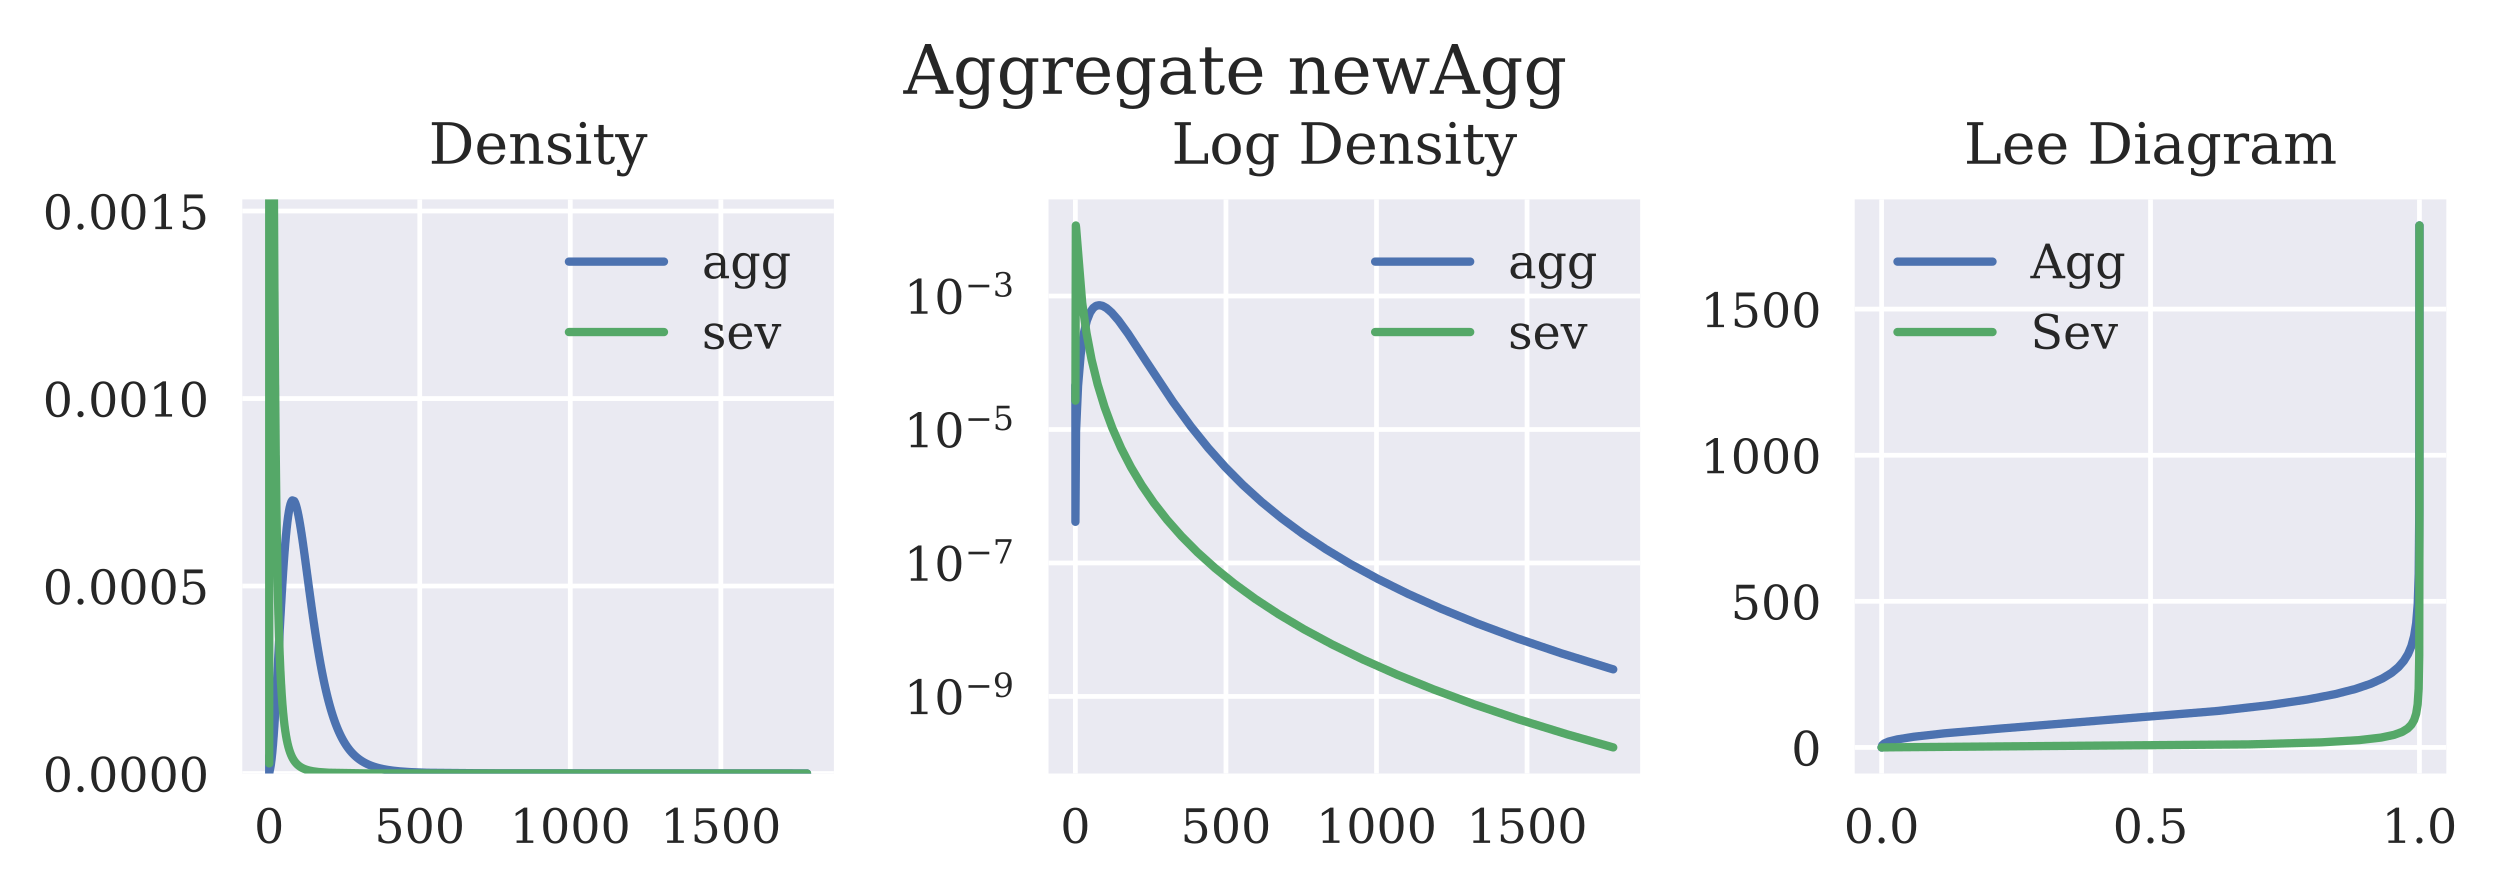 <?xml version="1.0" encoding="utf-8" standalone="no"?>
<!DOCTYPE svg PUBLIC "-//W3C//DTD SVG 1.1//EN"
  "http://www.w3.org/Graphics/SVG/1.1/DTD/svg11.dtd">
<!-- Created with matplotlib (http://matplotlib.org/) -->
<svg height="150.774pt" version="1.1" viewBox="0 0 420.904 150.774" width="420.904pt" xmlns="http://www.w3.org/2000/svg" xmlns:xlink="http://www.w3.org/1999/xlink">
 <defs>
  <style type="text/css">
*{stroke-linecap:butt;stroke-linejoin:round;}
  </style>
 </defs>
 <g id="figure_1">
  <g id="patch_1">
   <path d="M 0 150.774 
L 420.904 150.774 
L 420.904 -0 
L 0 -0 
z
" style="fill:#ffffff;"/>
  </g>
  <g id="axes_1">
   <g id="patch_2">
    <path d="M 40.792 130.232 
L 140.399 130.232 
L 140.399 33.568 
L 40.792 33.568 
z
" style="fill:#eaeaf2;"/>
   </g>
   <g id="matplotlib.axis_1">
    <g id="xtick_1">
     <g id="line2d_1">
      <path clip-path="url(#pf1e7be3270)" d="M 45.32 130.232 
L 45.32 33.568 
" style="fill:none;stroke:#ffffff;stroke-linecap:round;stroke-width:0.8;"/>
     </g>
     <g id="line2d_2"/>
     <g id="text_1">
      <!-- 0 -->
      <defs>
       <path d="M 31.781 3.422 
Q 39.266 3.422 42.969 11.625 
Q 46.688 19.828 46.688 36.375 
Q 46.688 52.984 42.969 61.188 
Q 39.266 69.391 31.781 69.391 
Q 24.312 69.391 20.594 61.188 
Q 16.891 52.984 16.891 36.375 
Q 16.891 19.828 20.594 11.625 
Q 24.312 3.422 31.781 3.422 
z
M 31.781 -1.422 
Q 19.922 -1.422 13.25 8.531 
Q 6.594 18.5 6.594 36.375 
Q 6.594 54.297 13.25 64.25 
Q 19.922 74.219 31.781 74.219 
Q 43.703 74.219 50.344 64.25 
Q 56.984 54.297 56.984 36.375 
Q 56.984 18.5 50.344 8.531 
Q 43.703 -1.422 31.781 -1.422 
z
" id="DejaVuSerif-30"/>
      </defs>
      <g style="fill:#262626;" transform="translate(42.775 141.911)scale(0.08 -0.08)">
       <use xlink:href="#DejaVuSerif-30"/>
      </g>
     </g>
    </g>
    <g id="xtick_2">
     <g id="line2d_3">
      <path clip-path="url(#pf1e7be3270)" d="M 70.668 130.232 
L 70.668 33.568 
" style="fill:none;stroke:#ffffff;stroke-linecap:round;stroke-width:0.8;"/>
     </g>
     <g id="line2d_4"/>
     <g id="text_2">
      <!-- 500 -->
      <defs>
       <path d="M 50.297 72.906 
L 50.297 64.891 
L 16.891 64.891 
L 16.891 44 
Q 19.438 45.75 22.828 46.625 
Q 26.219 47.516 30.422 47.516 
Q 42.234 47.516 49.062 40.969 
Q 55.906 34.422 55.906 23.094 
Q 55.906 11.531 49 5.047 
Q 42.094 -1.422 29.594 -1.422 
Q 24.562 -1.422 19.281 -0.188 
Q 14.016 1.031 8.5 3.516 
L 8.5 17.672 
L 14.016 17.672 
Q 14.453 10.75 18.422 7.078 
Q 22.406 3.422 29.594 3.422 
Q 37.312 3.422 41.453 8.5 
Q 45.609 13.578 45.609 23.094 
Q 45.609 32.562 41.484 37.609 
Q 37.359 42.672 29.594 42.672 
Q 25.203 42.672 21.844 41.109 
Q 18.5 39.547 15.922 36.281 
L 11.719 36.281 
L 11.719 72.906 
z
" id="DejaVuSerif-35"/>
      </defs>
      <g style="fill:#262626;" transform="translate(63.033 141.911)scale(0.08 -0.08)">
       <use xlink:href="#DejaVuSerif-35"/>
       <use x="63.623" xlink:href="#DejaVuSerif-30"/>
       <use x="127.246" xlink:href="#DejaVuSerif-30"/>
      </g>
     </g>
    </g>
    <g id="xtick_3">
     <g id="line2d_5">
      <path clip-path="url(#pf1e7be3270)" d="M 96.015 130.232 
L 96.015 33.568 
" style="fill:none;stroke:#ffffff;stroke-linecap:round;stroke-width:0.8;"/>
     </g>
     <g id="line2d_6"/>
     <g id="text_3">
      <!-- 1000 -->
      <defs>
       <path d="M 14.203 0 
L 14.203 5.172 
L 26.906 5.172 
L 26.906 65.828 
L 12.203 56.297 
L 12.203 62.703 
L 29.984 74.219 
L 36.719 74.219 
L 36.719 5.172 
L 49.422 5.172 
L 49.422 0 
z
" id="DejaVuSerif-31"/>
      </defs>
      <g style="fill:#262626;" transform="translate(85.835 141.911)scale(0.08 -0.08)">
       <use xlink:href="#DejaVuSerif-31"/>
       <use x="63.623" xlink:href="#DejaVuSerif-30"/>
       <use x="127.246" xlink:href="#DejaVuSerif-30"/>
       <use x="190.869" xlink:href="#DejaVuSerif-30"/>
      </g>
     </g>
    </g>
    <g id="xtick_4">
     <g id="line2d_7">
      <path clip-path="url(#pf1e7be3270)" d="M 121.363 130.232 
L 121.363 33.568 
" style="fill:none;stroke:#ffffff;stroke-linecap:round;stroke-width:0.8;"/>
     </g>
     <g id="line2d_8"/>
     <g id="text_4">
      <!-- 1500 -->
      <g style="fill:#262626;" transform="translate(111.183 141.911)scale(0.08 -0.08)">
       <use xlink:href="#DejaVuSerif-31"/>
       <use x="63.623" xlink:href="#DejaVuSerif-35"/>
       <use x="127.246" xlink:href="#DejaVuSerif-30"/>
       <use x="190.869" xlink:href="#DejaVuSerif-30"/>
      </g>
     </g>
    </g>
   </g>
   <g id="matplotlib.axis_2">
    <g id="ytick_1">
     <g id="line2d_9">
      <path clip-path="url(#pf1e7be3270)" d="M 40.792 130.232 
L 140.399 130.232 
" style="fill:none;stroke:#ffffff;stroke-linecap:round;stroke-width:0.8;"/>
     </g>
     <g id="line2d_10"/>
     <g id="text_5">
      <!-- 0.0000 -->
      <defs>
       <path d="M 9.422 5.078 
Q 9.422 7.812 11.281 9.719 
Q 13.141 11.625 15.922 11.625 
Q 18.609 11.625 20.5 9.719 
Q 22.406 7.812 22.406 5.078 
Q 22.406 2.391 20.5 0.484 
Q 18.609 -1.422 15.922 -1.422 
Q 13.141 -1.422 11.281 0.453 
Q 9.422 2.344 9.422 5.078 
z
" id="DejaVuSerif-2e"/>
      </defs>
      <g style="fill:#262626;" transform="translate(7.2 133.271)scale(0.08 -0.08)">
       <use xlink:href="#DejaVuSerif-30"/>
       <use x="63.623" xlink:href="#DejaVuSerif-2e"/>
       <use x="95.41" xlink:href="#DejaVuSerif-30"/>
       <use x="159.033" xlink:href="#DejaVuSerif-30"/>
       <use x="222.656" xlink:href="#DejaVuSerif-30"/>
       <use x="286.279" xlink:href="#DejaVuSerif-30"/>
      </g>
     </g>
    </g>
    <g id="ytick_2">
     <g id="line2d_11">
      <path clip-path="url(#pf1e7be3270)" d="M 40.792 98.666 
L 140.399 98.666 
" style="fill:none;stroke:#ffffff;stroke-linecap:round;stroke-width:0.8;"/>
     </g>
     <g id="line2d_12"/>
     <g id="text_6">
      <!-- 0.0005 -->
      <g style="fill:#262626;" transform="translate(7.2 101.705)scale(0.08 -0.08)">
       <use xlink:href="#DejaVuSerif-30"/>
       <use x="63.623" xlink:href="#DejaVuSerif-2e"/>
       <use x="95.41" xlink:href="#DejaVuSerif-30"/>
       <use x="159.033" xlink:href="#DejaVuSerif-30"/>
       <use x="222.656" xlink:href="#DejaVuSerif-30"/>
       <use x="286.279" xlink:href="#DejaVuSerif-35"/>
      </g>
     </g>
    </g>
    <g id="ytick_3">
     <g id="line2d_13">
      <path clip-path="url(#pf1e7be3270)" d="M 40.792 67.099 
L 140.399 67.099 
" style="fill:none;stroke:#ffffff;stroke-linecap:round;stroke-width:0.8;"/>
     </g>
     <g id="line2d_14"/>
     <g id="text_7">
      <!-- 0.0010 -->
      <g style="fill:#262626;" transform="translate(7.2 70.139)scale(0.08 -0.08)">
       <use xlink:href="#DejaVuSerif-30"/>
       <use x="63.623" xlink:href="#DejaVuSerif-2e"/>
       <use x="95.41" xlink:href="#DejaVuSerif-30"/>
       <use x="159.033" xlink:href="#DejaVuSerif-30"/>
       <use x="222.656" xlink:href="#DejaVuSerif-31"/>
       <use x="286.279" xlink:href="#DejaVuSerif-30"/>
      </g>
     </g>
    </g>
    <g id="ytick_4">
     <g id="line2d_15">
      <path clip-path="url(#pf1e7be3270)" d="M 40.792 35.533 
L 140.399 35.533 
" style="fill:none;stroke:#ffffff;stroke-linecap:round;stroke-width:0.8;"/>
     </g>
     <g id="line2d_16"/>
     <g id="text_8">
      <!-- 0.0015 -->
      <g style="fill:#262626;" transform="translate(7.2 38.573)scale(0.08 -0.08)">
       <use xlink:href="#DejaVuSerif-30"/>
       <use x="63.623" xlink:href="#DejaVuSerif-2e"/>
       <use x="95.41" xlink:href="#DejaVuSerif-30"/>
       <use x="159.033" xlink:href="#DejaVuSerif-30"/>
       <use x="222.656" xlink:href="#DejaVuSerif-31"/>
       <use x="286.279" xlink:href="#DejaVuSerif-35"/>
      </g>
     </g>
    </g>
   </g>
   <g id="line2d_17">
    <path clip-path="url(#pf1e7be3270)" d="M 45.32 127.365 
L 45.325 127.365 
L 45.325 130.206 
L 45.432 129.635 
L 45.462 129.526 
L 45.568 128.934 
L 45.589 128.838 
L 45.695 128.026 
L 45.71 127.942 
L 45.817 126.916 
L 45.832 126.814 
L 45.939 125.581 
L 45.949 125.521 
L 46.055 124.104 
L 46.065 124.035 
L 46.172 122.45 
L 46.182 122.375 
L 46.288 120.643 
L 46.298 120.562 
L 46.405 118.707 
L 46.415 118.621 
L 46.522 116.668 
L 46.532 116.577 
L 46.638 114.552 
L 46.648 114.459 
L 46.755 112.387 
L 46.765 112.292 
L 46.871 110.197 
L 46.881 110.101 
L 46.988 108.007 
L 46.998 107.912 
L 47.105 105.839 
L 47.115 105.746 
L 47.221 103.715 
L 47.231 103.624 
L 47.338 101.653 
L 47.348 101.565 
L 47.454 99.67 
L 47.464 99.585 
L 47.571 97.778 
L 47.581 97.698 
L 47.688 95.991 
L 47.698 95.916 
L 47.804 94.318 
L 47.814 94.248 
L 47.921 92.766 
L 47.931 92.701 
L 48.037 91.341 
L 48.047 91.282 
L 48.154 90.048 
L 48.169 89.941 
L 48.276 88.84 
L 48.291 88.746 
L 48.397 87.778 
L 48.412 87.696 
L 48.519 86.861 
L 48.539 86.756 
L 48.646 86.058 
L 48.666 85.972 
L 48.772 85.407 
L 48.798 85.316 
L 48.904 84.885 
L 48.94 84.787 
L 49.046 84.493 
L 49.107 84.386 
L 49.213 84.246 
L 49.538 84.357 
L 49.644 84.558 
L 49.695 84.662 
L 49.802 84.967 
L 49.837 85.062 
L 49.943 85.452 
L 49.974 85.55 
L 50.08 86.013 
L 50.106 86.104 
L 50.212 86.631 
L 50.237 86.732 
L 50.344 87.316 
L 50.369 87.427 
L 50.476 88.06 
L 50.496 88.15 
L 50.603 88.825 
L 50.623 88.92 
L 50.729 89.631 
L 50.75 89.73 
L 50.856 90.473 
L 50.876 90.576 
L 50.983 91.344 
L 51.003 91.45 
L 51.109 92.24 
L 51.13 92.349 
L 51.236 93.155 
L 51.256 93.266 
L 51.363 94.086 
L 51.378 94.161 
L 51.485 94.989 
L 51.5 95.064 
L 51.606 95.898 
L 51.621 95.974 
L 51.728 96.811 
L 51.743 96.887 
L 51.85 97.724 
L 51.865 97.8 
L 51.971 98.635 
L 51.986 98.711 
L 52.093 99.541 
L 52.108 99.616 
L 52.215 100.44 
L 52.23 100.515 
L 52.336 101.331 
L 52.357 101.441 
L 52.463 102.247 
L 52.483 102.356 
L 52.59 103.15 
L 52.61 103.258 
L 52.716 104.039 
L 52.737 104.145 
L 52.843 104.912 
L 52.864 105.015 
L 52.97 105.768 
L 52.99 105.869 
L 53.097 106.606 
L 53.117 106.705 
L 53.223 107.425 
L 53.244 107.522 
L 53.35 108.225 
L 53.37 108.32 
L 53.477 109.005 
L 53.497 109.098 
L 53.604 109.766 
L 53.624 109.855 
L 53.73 110.505 
L 53.751 110.593 
L 53.857 111.224 
L 53.877 111.309 
L 53.984 111.923 
L 54.009 112.033 
L 54.116 112.627 
L 54.141 112.734 
L 54.247 113.31 
L 54.273 113.412 
L 54.379 113.97 
L 54.405 114.069 
L 54.511 114.608 
L 54.536 114.704 
L 54.643 115.224 
L 54.668 115.317 
L 54.775 115.82 
L 54.8 115.909 
L 54.907 116.394 
L 54.937 116.502 
L 55.043 116.969 
L 55.074 117.073 
L 55.18 117.522 
L 55.211 117.622 
L 55.317 118.054 
L 55.348 118.15 
L 55.454 118.565 
L 55.49 118.676 
L 55.596 119.075 
L 55.631 119.181 
L 55.738 119.563 
L 55.773 119.665 
L 55.88 120.031 
L 55.915 120.129 
L 56.022 120.48 
L 56.062 120.589 
L 56.169 120.924 
L 56.209 121.028 
L 56.316 121.349 
L 56.356 121.449 
L 56.463 121.755 
L 56.508 121.864 
L 56.615 122.156 
L 56.661 122.259 
L 56.767 122.538 
L 56.813 122.637 
L 56.919 122.902 
L 56.97 123.008 
L 57.076 123.26 
L 57.127 123.361 
L 57.233 123.601 
L 57.289 123.707 
L 57.396 123.935 
L 57.456 124.046 
L 57.563 124.262 
L 57.624 124.367 
L 57.73 124.572 
L 57.796 124.68 
L 57.903 124.874 
L 57.974 124.985 
L 58.08 125.167 
L 58.151 125.272 
L 58.257 125.444 
L 58.334 125.55 
L 58.44 125.713 
L 58.521 125.82 
L 58.628 125.972 
L 58.714 126.08 
L 58.82 126.223 
L 58.911 126.33 
L 59.018 126.464 
L 59.114 126.57 
L 59.221 126.696 
L 59.327 126.806 
L 59.434 126.923 
L 59.545 127.031 
L 59.652 127.139 
L 59.773 127.249 
L 59.88 127.35 
L 60.012 127.46 
L 60.118 127.554 
L 60.26 127.664 
L 60.366 127.75 
L 60.518 127.858 
L 60.625 127.937 
L 60.792 128.047 
L 60.899 128.12 
L 61.081 128.229 
L 61.188 128.295 
L 61.39 128.406 
L 61.497 128.466 
L 61.72 128.576 
L 61.826 128.629 
L 62.075 128.74 
L 62.181 128.787 
L 62.46 128.898 
L 62.567 128.94 
L 62.881 129.049 
L 62.987 129.086 
L 63.352 129.197 
L 63.459 129.229 
L 63.885 129.34 
L 63.991 129.367 
L 64.498 129.477 
L 64.604 129.5 
L 65.223 129.61 
L 65.329 129.628 
L 66.115 129.739 
L 66.222 129.753 
L 67.276 129.864 
L 67.383 129.873 
L 68.944 129.984 
L 69.05 129.991 
L 71.869 130.102 
L 71.976 130.105 
L 84.036 130.216 
L 84.142 130.216 
L 135.872 130.232 
L 135.872 130.232 
" style="fill:none;stroke:#4c72b0;stroke-linecap:round;stroke-width:1.4;"/>
   </g>
   <g id="line2d_18">
    <path clip-path="url(#pf1e7be3270)" d="M 45.32 128.523 
L 45.325 128.523 
L 45.33 -1 
M 45.984 -1 
L 46.091 27.928 
L 46.096 27.928 
L 46.202 49.116 
L 46.207 49.116 
L 46.314 64.822 
L 46.319 64.822 
L 46.425 76.724 
L 46.43 76.724 
L 46.537 85.915 
L 46.542 85.915 
L 46.648 93.129 
L 46.653 93.129 
L 46.76 98.872 
L 46.765 98.872 
L 46.871 103.502 
L 46.876 103.502 
L 46.983 107.277 
L 46.988 107.277 
L 47.094 110.384 
L 47.099 110.384 
L 47.206 112.965 
L 47.216 113.072 
L 47.323 115.216 
L 47.333 115.305 
L 47.439 117.101 
L 47.449 117.176 
L 47.556 118.691 
L 47.566 118.754 
L 47.672 120.041 
L 47.688 120.149 
L 47.794 121.24 
L 47.809 121.332 
L 47.916 122.264 
L 47.931 122.343 
L 48.037 123.143 
L 48.058 123.244 
L 48.164 123.931 
L 48.184 124.018 
L 48.291 124.61 
L 48.316 124.71 
L 48.423 125.22 
L 48.453 125.328 
L 48.559 125.767 
L 48.595 125.878 
L 48.701 126.257 
L 48.737 126.353 
L 48.843 126.68 
L 48.889 126.791 
L 48.995 127.072 
L 49.046 127.179 
L 49.153 127.422 
L 49.208 127.524 
L 49.315 127.732 
L 49.381 127.838 
L 49.487 128.017 
L 49.563 128.122 
L 49.67 128.275 
L 49.761 128.383 
L 49.867 128.513 
L 49.974 128.621 
L 50.08 128.73 
L 50.207 128.839 
L 50.314 128.93 
L 50.466 129.039 
L 50.572 129.114 
L 50.76 129.225 
L 50.866 129.285 
L 51.099 129.396 
L 51.206 129.445 
L 51.5 129.555 
L 51.606 129.592 
L 51.997 129.702 
L 52.103 129.73 
L 52.651 129.841 
L 52.757 129.86 
L 53.599 129.971 
L 53.705 129.982 
L 55.277 130.093 
L 55.383 130.099 
L 61.7 130.21 
L 61.806 130.21 
L 135.872 130.232 
L 135.872 130.232 
" style="fill:none;stroke:#55a868;stroke-linecap:round;stroke-width:1.4;"/>
   </g>
   <g id="patch_3">
    <path d="M 40.792 130.232 
L 40.792 33.568 
" style="fill:none;"/>
   </g>
   <g id="patch_4">
    <path d="M 140.399 130.232 
L 140.399 33.568 
" style="fill:none;"/>
   </g>
   <g id="patch_5">
    <path d="M 40.792 130.232 
L 140.399 130.232 
" style="fill:none;"/>
   </g>
   <g id="patch_6">
    <path d="M 40.792 33.568 
L 140.399 33.568 
" style="fill:none;"/>
   </g>
   <g id="text_9">
    <!-- Density -->
    <defs>
     <path d="M 24.703 5.172 
L 33.797 5.172 
Q 48 5.172 55.594 13.281 
Q 63.188 21.391 63.188 36.531 
Q 63.188 51.656 55.609 59.656 
Q 48.047 67.672 33.797 67.672 
L 24.703 67.672 
z
M 5.516 0 
L 5.516 5.172 
L 14.797 5.172 
L 14.797 67.672 
L 5.516 67.672 
L 5.516 72.906 
L 34.516 72.906 
Q 53.375 72.906 63.891 63.281 
Q 74.422 53.656 74.422 36.531 
Q 74.422 19.344 63.875 9.672 
Q 53.328 0 34.516 0 
z
" id="DejaVuSerif-44"/>
     <path d="M 54.203 25 
L 15.484 25 
L 15.484 24.609 
Q 15.484 14.109 19.438 8.766 
Q 23.391 3.422 31.109 3.422 
Q 37.016 3.422 40.797 6.516 
Q 44.578 9.625 46.094 15.719 
L 53.328 15.719 
Q 51.172 7.172 45.375 2.875 
Q 39.594 -1.422 30.172 -1.422 
Q 18.797 -1.422 11.891 6.078 
Q 4.984 13.578 4.984 25.984 
Q 4.984 38.281 11.766 45.797 
Q 18.562 53.328 29.594 53.328 
Q 41.359 53.328 47.656 46.062 
Q 53.953 38.812 54.203 25 
z
M 43.609 30.172 
Q 43.312 39.266 39.766 43.875 
Q 36.234 48.484 29.594 48.484 
Q 23.391 48.484 19.828 43.844 
Q 16.266 39.203 15.484 30.172 
z
" id="DejaVuSerif-65"/>
     <path d="M 4.109 0 
L 4.109 5.172 
L 12.203 5.172 
L 12.203 46.688 
L 3.609 46.688 
L 3.609 51.906 
L 21.188 51.906 
L 21.188 42.672 
Q 23.688 47.953 27.656 50.641 
Q 31.641 53.328 36.922 53.328 
Q 45.516 53.328 49.562 48.391 
Q 53.609 43.453 53.609 33.016 
L 53.609 5.172 
L 61.625 5.172 
L 61.625 0 
L 36.812 0 
L 36.812 5.172 
L 44.578 5.172 
L 44.578 30.172 
Q 44.578 39.703 42.234 43.234 
Q 39.891 46.781 33.984 46.781 
Q 27.734 46.781 24.453 42.203 
Q 21.188 37.641 21.188 28.906 
L 21.188 5.172 
L 29 5.172 
L 29 0 
z
" id="DejaVuSerif-6e"/>
     <path d="M 5.609 2.875 
L 5.609 14.984 
L 10.797 14.984 
Q 10.984 9.188 14.422 6.297 
Q 17.875 3.422 24.609 3.422 
Q 30.672 3.422 33.844 5.688 
Q 37.016 7.953 37.016 12.312 
Q 37.016 15.719 34.688 17.812 
Q 32.375 19.922 24.906 22.312 
L 18.406 24.516 
Q 11.719 26.656 8.719 29.875 
Q 5.719 33.109 5.719 38.094 
Q 5.719 45.219 10.938 49.266 
Q 16.156 53.328 25.391 53.328 
Q 29.5 53.328 34.031 52.25 
Q 38.578 51.172 43.406 49.125 
L 43.406 37.797 
L 38.234 37.797 
Q 38.031 42.828 34.703 45.656 
Q 31.391 48.484 25.688 48.484 
Q 20.016 48.484 17.109 46.484 
Q 14.203 44.484 14.203 40.484 
Q 14.203 37.203 16.406 35.219 
Q 18.609 33.25 25.203 31.203 
L 32.328 29 
Q 39.703 26.703 42.938 23.266 
Q 46.188 19.828 46.188 14.406 
Q 46.188 7.031 40.547 2.797 
Q 34.906 -1.422 25 -1.422 
Q 19.969 -1.422 15.188 -0.344 
Q 10.406 0.734 5.609 2.875 
z
" id="DejaVuSerif-73"/>
     <path d="M 9.719 68.016 
Q 9.719 70.266 11.344 71.922 
Q 12.984 73.578 15.281 73.578 
Q 17.531 73.578 19.156 71.922 
Q 20.797 70.266 20.797 68.016 
Q 20.797 65.719 19.188 64.109 
Q 17.578 62.5 15.281 62.5 
Q 12.984 62.5 11.344 64.109 
Q 9.719 65.719 9.719 68.016 
z
M 21.188 5.172 
L 29.688 5.172 
L 29.688 0 
L 3.609 0 
L 3.609 5.172 
L 12.203 5.172 
L 12.203 46.688 
L 3.609 46.688 
L 3.609 51.906 
L 21.188 51.906 
z
" id="DejaVuSerif-69"/>
     <path d="M 10.797 46.688 
L 2.875 46.688 
L 2.875 51.906 
L 10.797 51.906 
L 10.797 68.016 
L 19.828 68.016 
L 19.828 51.906 
L 36.719 51.906 
L 36.719 46.688 
L 19.828 46.688 
L 19.828 13.719 
Q 19.828 7.125 21.094 5.266 
Q 22.359 3.422 25.781 3.422 
Q 29.297 3.422 30.906 5.484 
Q 32.516 7.562 32.625 12.203 
L 39.406 12.203 
Q 39.016 5.125 35.547 1.844 
Q 32.078 -1.422 25 -1.422 
Q 17.234 -1.422 14.016 2.016 
Q 10.797 5.469 10.797 13.719 
z
" id="DejaVuSerif-74"/>
     <path d="M 21.578 -9.516 
L 25 -0.875 
L 5.609 46.688 
L -0.297 46.688 
L -0.297 51.906 
L 23.578 51.906 
L 23.578 46.688 
L 15.281 46.688 
L 29.891 10.984 
L 44.484 46.688 
L 36.719 46.688 
L 36.719 51.906 
L 56.203 51.906 
L 56.203 46.688 
L 50.391 46.688 
L 26.609 -11.719 
Q 24.172 -17.781 21.188 -20 
Q 18.219 -22.219 12.797 -22.219 
Q 10.5 -22.219 8.078 -21.828 
Q 5.672 -21.438 3.219 -20.703 
L 3.219 -10.797 
L 7.812 -10.797 
Q 8.109 -14.109 9.5 -15.547 
Q 10.891 -17 13.812 -17 
Q 16.5 -17 18.141 -15.5 
Q 19.781 -14.016 21.578 -9.516 
z
" id="DejaVuSerif-79"/>
    </defs>
    <g style="fill:#262626;" transform="translate(72.176 27.568)scale(0.096 -0.096)">
     <use xlink:href="#DejaVuSerif-44"/>
     <use x="80.176" xlink:href="#DejaVuSerif-65"/>
     <use x="139.355" xlink:href="#DejaVuSerif-6e"/>
     <use x="203.76" xlink:href="#DejaVuSerif-73"/>
     <use x="255.078" xlink:href="#DejaVuSerif-69"/>
     <use x="287.061" xlink:href="#DejaVuSerif-74"/>
     <use x="327.246" xlink:href="#DejaVuSerif-79"/>
    </g>
   </g>
   <g id="legend_1">
    <g id="line2d_19">
     <path d="M 95.787 44.047 
L 111.787 44.047 
" style="fill:none;stroke:#4c72b0;stroke-linecap:round;stroke-width:1.4;"/>
    </g>
    <g id="line2d_20"/>
    <g id="text_10">
     <!-- agg -->
     <defs>
      <path d="M 39.797 16.312 
L 39.797 27.297 
L 28.219 27.297 
Q 21.531 27.297 18.25 24.406 
Q 14.984 21.531 14.984 15.578 
Q 14.984 10.156 18.297 6.984 
Q 21.625 3.812 27.297 3.812 
Q 32.906 3.812 36.344 7.281 
Q 39.797 10.75 39.797 16.312 
z
M 48.781 32.422 
L 48.781 5.172 
L 56.781 5.172 
L 56.781 0 
L 39.797 0 
L 39.797 5.609 
Q 36.812 2 32.906 0.281 
Q 29 -1.422 23.781 -1.422 
Q 15.141 -1.422 10.062 3.172 
Q 4.984 7.766 4.984 15.578 
Q 4.984 23.641 10.797 28.078 
Q 16.609 32.516 27.203 32.516 
L 39.797 32.516 
L 39.797 36.078 
Q 39.797 42 36.203 45.234 
Q 32.625 48.484 26.125 48.484 
Q 20.75 48.484 17.578 46.047 
Q 14.406 43.609 13.625 38.812 
L 8.984 38.812 
L 8.984 49.312 
Q 13.672 51.312 18.094 52.312 
Q 22.516 53.328 26.703 53.328 
Q 37.5 53.328 43.141 47.969 
Q 48.781 42.625 48.781 32.422 
z
" id="DejaVuSerif-61"/>
      <path d="M 52.484 46.688 
L 52.484 1.125 
Q 52.484 -10.062 46.328 -16.141 
Q 40.188 -22.219 28.812 -22.219 
Q 23.688 -22.219 19 -21.281 
Q 14.312 -20.359 10.016 -18.5 
L 10.016 -7.625 
L 14.703 -7.625 
Q 15.578 -12.703 18.844 -15.047 
Q 22.125 -17.391 28.219 -17.391 
Q 36.141 -17.391 39.812 -12.922 
Q 43.5 -8.453 43.5 1.125 
L 43.5 8.109 
Q 40.875 3.219 36.797 0.891 
Q 32.719 -1.422 26.703 -1.422 
Q 17.141 -1.422 11.062 6.172 
Q 4.984 13.766 4.984 25.984 
Q 4.984 38.188 11.031 45.75 
Q 17.094 53.328 26.703 53.328 
Q 32.719 53.328 36.797 51 
Q 40.875 48.688 43.5 43.797 
L 43.5 51.906 
L 61.078 51.906 
L 61.078 46.688 
z
M 43.5 28.516 
Q 43.5 37.844 39.906 42.766 
Q 36.328 47.703 29.5 47.703 
Q 22.562 47.703 19.016 42.234 
Q 15.484 36.766 15.484 25.984 
Q 15.484 15.234 19.016 9.719 
Q 22.562 4.203 29.5 4.203 
Q 36.328 4.203 39.906 9.109 
Q 43.5 14.016 43.5 23.391 
z
" id="DejaVuSerif-67"/>
     </defs>
     <g style="fill:#262626;" transform="translate(118.187 46.847)scale(0.08 -0.08)">
      <use xlink:href="#DejaVuSerif-61"/>
      <use x="59.619" xlink:href="#DejaVuSerif-67"/>
      <use x="123.633" xlink:href="#DejaVuSerif-67"/>
     </g>
    </g>
    <g id="line2d_21">
     <path d="M 95.787 55.903 
L 111.787 55.903 
" style="fill:none;stroke:#55a868;stroke-linecap:round;stroke-width:1.4;"/>
    </g>
    <g id="line2d_22"/>
    <g id="text_11">
     <!-- sev -->
     <defs>
      <path d="M 24.703 0 
L 5.609 46.688 
L -0.297 46.688 
L -0.297 51.906 
L 23.578 51.906 
L 23.578 46.688 
L 15.281 46.688 
L 29.891 10.984 
L 44.484 46.688 
L 36.719 46.688 
L 36.719 51.906 
L 56.203 51.906 
L 56.203 46.688 
L 50.391 46.688 
L 31.297 0 
z
" id="DejaVuSerif-76"/>
     </defs>
     <g style="fill:#262626;" transform="translate(118.187 58.703)scale(0.08 -0.08)">
      <use xlink:href="#DejaVuSerif-73"/>
      <use x="51.318" xlink:href="#DejaVuSerif-65"/>
      <use x="110.498" xlink:href="#DejaVuSerif-76"/>
     </g>
    </g>
   </g>
  </g>
  <g id="axes_2">
   <g id="patch_7">
    <path d="M 176.528 130.232 
L 276.135 130.232 
L 276.135 33.568 
L 176.528 33.568 
z
" style="fill:#eaeaf2;"/>
   </g>
   <g id="matplotlib.axis_3">
    <g id="xtick_5">
     <g id="line2d_23">
      <path clip-path="url(#p6c72e00fcd)" d="M 181.055 130.232 
L 181.055 33.568 
" style="fill:none;stroke:#ffffff;stroke-linecap:round;stroke-width:0.8;"/>
     </g>
     <g id="line2d_24"/>
     <g id="text_12">
      <!-- 0 -->
      <g style="fill:#262626;" transform="translate(178.51 141.911)scale(0.08 -0.08)">
       <use xlink:href="#DejaVuSerif-30"/>
      </g>
     </g>
    </g>
    <g id="xtick_6">
     <g id="line2d_25">
      <path clip-path="url(#p6c72e00fcd)" d="M 206.403 130.232 
L 206.403 33.568 
" style="fill:none;stroke:#ffffff;stroke-linecap:round;stroke-width:0.8;"/>
     </g>
     <g id="line2d_26"/>
     <g id="text_13">
      <!-- 500 -->
      <g style="fill:#262626;" transform="translate(198.768 141.911)scale(0.08 -0.08)">
       <use xlink:href="#DejaVuSerif-35"/>
       <use x="63.623" xlink:href="#DejaVuSerif-30"/>
       <use x="127.246" xlink:href="#DejaVuSerif-30"/>
      </g>
     </g>
    </g>
    <g id="xtick_7">
     <g id="line2d_27">
      <path clip-path="url(#p6c72e00fcd)" d="M 231.75 130.232 
L 231.75 33.568 
" style="fill:none;stroke:#ffffff;stroke-linecap:round;stroke-width:0.8;"/>
     </g>
     <g id="line2d_28"/>
     <g id="text_14">
      <!-- 1000 -->
      <g style="fill:#262626;" transform="translate(221.57 141.911)scale(0.08 -0.08)">
       <use xlink:href="#DejaVuSerif-31"/>
       <use x="63.623" xlink:href="#DejaVuSerif-30"/>
       <use x="127.246" xlink:href="#DejaVuSerif-30"/>
       <use x="190.869" xlink:href="#DejaVuSerif-30"/>
      </g>
     </g>
    </g>
    <g id="xtick_8">
     <g id="line2d_29">
      <path clip-path="url(#p6c72e00fcd)" d="M 257.098 130.232 
L 257.098 33.568 
" style="fill:none;stroke:#ffffff;stroke-linecap:round;stroke-width:0.8;"/>
     </g>
     <g id="line2d_30"/>
     <g id="text_15">
      <!-- 1500 -->
      <g style="fill:#262626;" transform="translate(246.918 141.911)scale(0.08 -0.08)">
       <use xlink:href="#DejaVuSerif-31"/>
       <use x="63.623" xlink:href="#DejaVuSerif-35"/>
       <use x="127.246" xlink:href="#DejaVuSerif-30"/>
       <use x="190.869" xlink:href="#DejaVuSerif-30"/>
      </g>
     </g>
    </g>
   </g>
   <g id="matplotlib.axis_4">
    <g id="ytick_5">
     <g id="line2d_31">
      <path clip-path="url(#p6c72e00fcd)" d="M 176.528 117.254 
L 276.135 117.254 
" style="fill:none;stroke:#ffffff;stroke-linecap:round;stroke-width:0.8;"/>
     </g>
     <g id="line2d_32"/>
     <g id="text_16">
      <!-- $\mathdefault{10^{-9}}$ -->
      <defs>
       <path d="M 10.594 35.297 
L 73.188 35.297 
L 73.188 27.391 
L 10.594 27.391 
z
" id="DejaVuSerif-2212"/>
       <path d="M 46.781 32.672 
Q 43.5 29 39.25 27.188 
Q 35.016 25.391 29.688 25.391 
Q 18.844 25.391 12.562 31.938 
Q 6.297 38.484 6.297 49.812 
Q 6.297 60.891 13.109 67.547 
Q 19.922 74.219 31.297 74.219 
Q 43.656 74.219 50.266 65.016 
Q 56.891 55.812 56.891 38.719 
Q 56.891 19.578 49.016 9.078 
Q 41.156 -1.422 26.906 -1.422 
Q 23.047 -1.422 18.797 -0.688 
Q 14.547 0.047 10.109 1.516 
L 10.109 13.625 
L 15.578 13.625 
Q 16.219 8.688 19.391 6.047 
Q 22.562 3.422 27.875 3.422 
Q 37.359 3.422 41.984 10.562 
Q 46.625 17.719 46.781 32.672 
z
M 30.906 69.391 
Q 23.969 69.391 20.281 64.328 
Q 16.609 59.281 16.609 49.812 
Q 16.609 40.328 20.281 35.25 
Q 23.969 30.172 30.906 30.172 
Q 37.844 30.172 41.531 35.078 
Q 45.219 39.984 45.219 49.219 
Q 45.219 58.938 41.5 64.156 
Q 37.797 69.391 30.906 69.391 
z
" id="DejaVuSerif-39"/>
      </defs>
      <g style="fill:#262626;" transform="translate(152.208 120.293)scale(0.08 -0.08)">
       <use transform="translate(0 0.713)" xlink:href="#DejaVuSerif-31"/>
       <use transform="translate(63.623 0.713)" xlink:href="#DejaVuSerif-30"/>
       <use transform="translate(128.154 37.047)scale(0.7)" xlink:href="#DejaVuSerif-2212"/>
       <use transform="translate(186.807 37.047)scale(0.7)" xlink:href="#DejaVuSerif-39"/>
      </g>
     </g>
    </g>
    <g id="ytick_6">
     <g id="line2d_33">
      <path clip-path="url(#p6c72e00fcd)" d="M 176.528 94.782 
L 276.135 94.782 
" style="fill:none;stroke:#ffffff;stroke-linecap:round;stroke-width:0.8;"/>
     </g>
     <g id="line2d_34"/>
     <g id="text_17">
      <!-- $\mathdefault{10^{-7}}$ -->
      <defs>
       <path d="M 56.391 67.922 
L 27.875 0 
L 20.609 0 
L 47.797 64.891 
L 14.109 64.891 
L 14.109 55.906 
L 8.406 55.906 
L 8.406 72.906 
L 56.391 72.906 
z
" id="DejaVuSerif-37"/>
      </defs>
      <g style="fill:#262626;" transform="translate(152.208 97.821)scale(0.08 -0.08)">
       <use transform="translate(0 0.631)" xlink:href="#DejaVuSerif-31"/>
       <use transform="translate(63.623 0.631)" xlink:href="#DejaVuSerif-30"/>
       <use transform="translate(128.154 36.966)scale(0.7)" xlink:href="#DejaVuSerif-2212"/>
       <use transform="translate(186.807 36.966)scale(0.7)" xlink:href="#DejaVuSerif-37"/>
      </g>
     </g>
    </g>
    <g id="ytick_7">
     <g id="line2d_35">
      <path clip-path="url(#p6c72e00fcd)" d="M 176.528 72.31 
L 276.135 72.31 
" style="fill:none;stroke:#ffffff;stroke-linecap:round;stroke-width:0.8;"/>
     </g>
     <g id="line2d_36"/>
     <g id="text_18">
      <!-- $\mathdefault{10^{-5}}$ -->
      <g style="fill:#262626;" transform="translate(152.208 75.35)scale(0.08 -0.08)">
       <use transform="translate(0 0.631)" xlink:href="#DejaVuSerif-31"/>
       <use transform="translate(63.623 0.631)" xlink:href="#DejaVuSerif-30"/>
       <use transform="translate(128.154 36.966)scale(0.7)" xlink:href="#DejaVuSerif-2212"/>
       <use transform="translate(186.807 36.966)scale(0.7)" xlink:href="#DejaVuSerif-35"/>
      </g>
     </g>
    </g>
    <g id="ytick_8">
     <g id="line2d_37">
      <path clip-path="url(#p6c72e00fcd)" d="M 176.528 49.839 
L 276.135 49.839 
" style="fill:none;stroke:#ffffff;stroke-linecap:round;stroke-width:0.8;"/>
     </g>
     <g id="line2d_38"/>
     <g id="text_19">
      <!-- $\mathdefault{10^{-3}}$ -->
      <defs>
       <path d="M 9.719 69.828 
Q 15.438 71.969 20.672 73.094 
Q 25.922 74.219 30.516 74.219 
Q 41.219 74.219 47.219 69.594 
Q 53.219 64.984 53.219 56.781 
Q 53.219 50.203 49.062 45.781 
Q 44.922 41.359 37.312 39.797 
Q 46.297 38.531 51.25 33.281 
Q 56.203 28.031 56.203 19.672 
Q 56.203 9.469 49.344 4.016 
Q 42.484 -1.422 29.594 -1.422 
Q 23.875 -1.422 18.422 -0.188 
Q 12.984 1.031 7.625 3.516 
L 7.625 17.672 
L 13.094 17.672 
Q 13.578 10.641 17.828 7.031 
Q 22.078 3.422 29.781 3.422 
Q 37.25 3.422 41.578 7.734 
Q 45.906 12.062 45.906 19.578 
Q 45.906 28.172 41.453 32.594 
Q 37.016 37.016 28.422 37.016 
L 23.781 37.016 
L 23.781 42 
L 26.219 42 
Q 34.766 42 39.031 45.531 
Q 43.312 49.078 43.312 56.203 
Q 43.312 62.594 39.797 65.984 
Q 36.281 69.391 29.688 69.391 
Q 23.094 69.391 19.453 66.266 
Q 15.828 63.141 15.188 56.984 
L 9.719 56.984 
z
" id="DejaVuSerif-33"/>
      </defs>
      <g style="fill:#262626;" transform="translate(152.208 52.878)scale(0.08 -0.08)">
       <use transform="translate(0 0.713)" xlink:href="#DejaVuSerif-31"/>
       <use transform="translate(63.623 0.713)" xlink:href="#DejaVuSerif-30"/>
       <use transform="translate(128.154 37.047)scale(0.7)" xlink:href="#DejaVuSerif-2212"/>
       <use transform="translate(186.807 37.047)scale(0.7)" xlink:href="#DejaVuSerif-33"/>
      </g>
     </g>
    </g>
   </g>
   <g id="line2d_39">
    <path clip-path="url(#p6c72e00fcd)" d="M 181.055 64.926 
L 181.06 87.852 
L 181.167 72.582 
L 181.507 64.917 
L 181.948 59.684 
L 182.45 56.216 
L 182.982 53.989 
L 183.519 52.63 
L 184.041 51.866 
L 184.548 51.49 
L 185.06 51.38 
L 185.623 51.493 
L 186.297 51.867 
L 187.154 52.616 
L 188.295 53.93 
L 189.927 56.181 
L 192.933 60.78 
L 197.465 67.626 
L 200.507 71.806 
L 203.392 75.396 
L 206.281 78.64 
L 209.257 81.646 
L 212.385 84.49 
L 215.711 87.212 
L 219.29 89.851 
L 223.163 92.429 
L 227.386 94.97 
L 231.999 97.484 
L 237.058 99.985 
L 242.609 102.477 
L 248.708 104.969 
L 255.41 107.464 
L 262.771 109.963 
L 270.857 112.471 
L 271.607 112.693 
L 271.607 112.693 
" style="fill:none;stroke:#4c72b0;stroke-linecap:round;stroke-width:1.4;"/>
   </g>
   <g id="line2d_40">
    <path clip-path="url(#p6c72e00fcd)" d="M 181.055 67.451 
L 181.131 37.962 
L 181.172 38.314 
L 182.201 50.987 
L 182.921 56.043 
L 183.788 60.579 
L 184.802 64.712 
L 185.963 68.523 
L 187.281 72.092 
L 188.756 75.449 
L 190.404 78.647 
L 192.229 81.703 
L 194.246 84.648 
L 196.467 87.495 
L 198.915 90.272 
L 201.607 92.985 
L 204.563 95.646 
L 207.807 98.266 
L 211.371 100.856 
L 215.285 103.423 
L 219.579 105.97 
L 224.293 108.505 
L 229.469 111.033 
L 235.147 113.556 
L 241.377 116.078 
L 248.211 118.6 
L 255.704 121.126 
L 263.917 123.657 
L 271.607 125.838 
L 271.607 125.838 
" style="fill:none;stroke:#55a868;stroke-linecap:round;stroke-width:1.4;"/>
   </g>
   <g id="patch_8">
    <path d="M 176.528 130.232 
L 176.528 33.568 
" style="fill:none;"/>
   </g>
   <g id="patch_9">
    <path d="M 276.135 130.232 
L 276.135 33.568 
" style="fill:none;"/>
   </g>
   <g id="patch_10">
    <path d="M 176.528 130.232 
L 276.135 130.232 
" style="fill:none;"/>
   </g>
   <g id="patch_11">
    <path d="M 176.528 33.568 
L 276.135 33.568 
" style="fill:none;"/>
   </g>
   <g id="text_20">
    <!-- Log Density -->
    <defs>
     <path d="M 5.516 0 
L 5.516 5.172 
L 14.797 5.172 
L 14.797 67.672 
L 5.516 67.672 
L 5.516 72.906 
L 33.984 72.906 
L 33.984 67.672 
L 24.703 67.672 
L 24.703 6 
L 58.016 6 
L 58.016 18.219 
L 64.016 18.219 
L 64.016 0 
z
" id="DejaVuSerif-4c"/>
     <path d="M 30.078 3.422 
Q 37.312 3.422 40.984 9.125 
Q 44.672 14.844 44.672 25.984 
Q 44.672 37.109 40.984 42.797 
Q 37.312 48.484 30.078 48.484 
Q 22.859 48.484 19.172 42.797 
Q 15.484 37.109 15.484 25.984 
Q 15.484 14.844 19.188 9.125 
Q 22.906 3.422 30.078 3.422 
z
M 30.078 -1.422 
Q 18.75 -1.422 11.859 6.078 
Q 4.984 13.578 4.984 25.984 
Q 4.984 38.375 11.844 45.844 
Q 18.703 53.328 30.078 53.328 
Q 41.453 53.328 48.312 45.844 
Q 55.172 38.375 55.172 25.984 
Q 55.172 13.578 48.312 6.078 
Q 41.453 -1.422 30.078 -1.422 
z
" id="DejaVuSerif-6f"/>
     <path id="DejaVuSerif-20"/>
    </defs>
    <g style="fill:#262626;" transform="translate(197.236 27.568)scale(0.096 -0.096)">
     <use xlink:href="#DejaVuSerif-4c"/>
     <use x="66.406" xlink:href="#DejaVuSerif-6f"/>
     <use x="126.611" xlink:href="#DejaVuSerif-67"/>
     <use x="190.625" xlink:href="#DejaVuSerif-20"/>
     <use x="222.412" xlink:href="#DejaVuSerif-44"/>
     <use x="302.588" xlink:href="#DejaVuSerif-65"/>
     <use x="361.768" xlink:href="#DejaVuSerif-6e"/>
     <use x="426.172" xlink:href="#DejaVuSerif-73"/>
     <use x="477.49" xlink:href="#DejaVuSerif-69"/>
     <use x="509.473" xlink:href="#DejaVuSerif-74"/>
     <use x="549.658" xlink:href="#DejaVuSerif-79"/>
    </g>
   </g>
   <g id="legend_2">
    <g id="line2d_41">
     <path d="M 231.522 44.047 
L 247.522 44.047 
" style="fill:none;stroke:#4c72b0;stroke-linecap:round;stroke-width:1.4;"/>
    </g>
    <g id="line2d_42"/>
    <g id="text_21">
     <!-- agg -->
     <g style="fill:#262626;" transform="translate(253.922 46.847)scale(0.08 -0.08)">
      <use xlink:href="#DejaVuSerif-61"/>
      <use x="59.619" xlink:href="#DejaVuSerif-67"/>
      <use x="123.633" xlink:href="#DejaVuSerif-67"/>
     </g>
    </g>
    <g id="line2d_43">
     <path d="M 231.522 55.903 
L 247.522 55.903 
" style="fill:none;stroke:#55a868;stroke-linecap:round;stroke-width:1.4;"/>
    </g>
    <g id="line2d_44"/>
    <g id="text_22">
     <!-- sev -->
     <g style="fill:#262626;" transform="translate(253.922 58.703)scale(0.08 -0.08)">
      <use xlink:href="#DejaVuSerif-73"/>
      <use x="51.318" xlink:href="#DejaVuSerif-65"/>
      <use x="110.498" xlink:href="#DejaVuSerif-76"/>
     </g>
    </g>
   </g>
  </g>
  <g id="axes_3">
   <g id="patch_12">
    <path d="M 312.263 130.232 
L 411.87 130.232 
L 411.87 33.568 
L 312.263 33.568 
z
" style="fill:#eaeaf2;"/>
   </g>
   <g id="matplotlib.axis_5">
    <g id="xtick_9">
     <g id="line2d_45">
      <path clip-path="url(#pe420f3b06e)" d="M 316.788 130.232 
L 316.788 33.568 
" style="fill:none;stroke:#ffffff;stroke-linecap:round;stroke-width:0.8;"/>
     </g>
     <g id="line2d_46"/>
     <g id="text_23">
      <!-- 0.0 -->
      <g style="fill:#262626;" transform="translate(310.427 141.911)scale(0.08 -0.08)">
       <use xlink:href="#DejaVuSerif-30"/>
       <use x="63.623" xlink:href="#DejaVuSerif-2e"/>
       <use x="95.41" xlink:href="#DejaVuSerif-30"/>
      </g>
     </g>
    </g>
    <g id="xtick_10">
     <g id="line2d_47">
      <path clip-path="url(#pe420f3b06e)" d="M 362.065 130.232 
L 362.065 33.568 
" style="fill:none;stroke:#ffffff;stroke-linecap:round;stroke-width:0.8;"/>
     </g>
     <g id="line2d_48"/>
     <g id="text_24">
      <!-- 0.5 -->
      <g style="fill:#262626;" transform="translate(355.704 141.911)scale(0.08 -0.08)">
       <use xlink:href="#DejaVuSerif-30"/>
       <use x="63.623" xlink:href="#DejaVuSerif-2e"/>
       <use x="95.41" xlink:href="#DejaVuSerif-35"/>
      </g>
     </g>
    </g>
    <g id="xtick_11">
     <g id="line2d_49">
      <path clip-path="url(#pe420f3b06e)" d="M 407.342 130.232 
L 407.342 33.568 
" style="fill:none;stroke:#ffffff;stroke-linecap:round;stroke-width:0.8;"/>
     </g>
     <g id="line2d_50"/>
     <g id="text_25">
      <!-- 1.0 -->
      <g style="fill:#262626;" transform="translate(400.981 141.911)scale(0.08 -0.08)">
       <use xlink:href="#DejaVuSerif-31"/>
       <use x="63.623" xlink:href="#DejaVuSerif-2e"/>
       <use x="95.41" xlink:href="#DejaVuSerif-30"/>
      </g>
     </g>
    </g>
   </g>
   <g id="matplotlib.axis_6">
    <g id="ytick_9">
     <g id="line2d_51">
      <path clip-path="url(#pe420f3b06e)" d="M 312.263 125.838 
L 411.87 125.838 
" style="fill:none;stroke:#ffffff;stroke-linecap:round;stroke-width:0.8;"/>
     </g>
     <g id="line2d_52"/>
     <g id="text_26">
      <!-- 0 -->
      <g style="fill:#262626;" transform="translate(301.573 128.878)scale(0.08 -0.08)">
       <use xlink:href="#DejaVuSerif-30"/>
      </g>
     </g>
    </g>
    <g id="ytick_10">
     <g id="line2d_53">
      <path clip-path="url(#pe420f3b06e)" d="M 312.263 101.239 
L 411.87 101.239 
" style="fill:none;stroke:#ffffff;stroke-linecap:round;stroke-width:0.8;"/>
     </g>
     <g id="line2d_54"/>
     <g id="text_27">
      <!-- 500 -->
      <g style="fill:#262626;" transform="translate(291.393 104.279)scale(0.08 -0.08)">
       <use xlink:href="#DejaVuSerif-35"/>
       <use x="63.623" xlink:href="#DejaVuSerif-30"/>
       <use x="127.246" xlink:href="#DejaVuSerif-30"/>
      </g>
     </g>
    </g>
    <g id="ytick_11">
     <g id="line2d_55">
      <path clip-path="url(#pe420f3b06e)" d="M 312.263 76.641 
L 411.87 76.641 
" style="fill:none;stroke:#ffffff;stroke-linecap:round;stroke-width:0.8;"/>
     </g>
     <g id="line2d_56"/>
     <g id="text_28">
      <!-- 1000 -->
      <g style="fill:#262626;" transform="translate(286.303 79.68)scale(0.08 -0.08)">
       <use xlink:href="#DejaVuSerif-31"/>
       <use x="63.623" xlink:href="#DejaVuSerif-30"/>
       <use x="127.246" xlink:href="#DejaVuSerif-30"/>
       <use x="190.869" xlink:href="#DejaVuSerif-30"/>
      </g>
     </g>
    </g>
    <g id="ytick_12">
     <g id="line2d_57">
      <path clip-path="url(#pe420f3b06e)" d="M 312.263 52.042 
L 411.87 52.042 
" style="fill:none;stroke:#ffffff;stroke-linecap:round;stroke-width:0.8;"/>
     </g>
     <g id="line2d_58"/>
     <g id="text_29">
      <!-- 1500 -->
      <g style="fill:#262626;" transform="translate(286.303 55.081)scale(0.08 -0.08)">
       <use xlink:href="#DejaVuSerif-31"/>
       <use x="63.623" xlink:href="#DejaVuSerif-35"/>
       <use x="127.246" xlink:href="#DejaVuSerif-30"/>
       <use x="190.869" xlink:href="#DejaVuSerif-30"/>
      </g>
     </g>
    </g>
   </g>
   <g id="line2d_59">
    <path clip-path="url(#pe420f3b06e)" d="M 316.792 125.838 
L 316.906 125.469 
L 317.238 125.169 
L 317.961 124.854 
L 319.433 124.485 
L 322.234 124.038 
L 327.402 123.462 
L 336.995 122.645 
L 373.379 119.698 
L 382.131 118.705 
L 388.45 117.775 
L 393.111 116.874 
L 396.575 115.989 
L 399.178 115.103 
L 401.143 114.208 
L 402.643 113.288 
L 403.8 112.324 
L 404.706 111.281 
L 405.423 110.115 
L 405.992 108.757 
L 406.443 107.084 
L 406.792 104.895 
L 407.048 101.766 
L 407.219 96.649 
L 407.312 85.915 
L 407.341 44.446 
L 407.341 37.962 
L 407.341 37.962 
" style="fill:none;stroke:#4c72b0;stroke-linecap:round;stroke-width:1.4;"/>
   </g>
   <g id="line2d_60">
    <path clip-path="url(#pe420f3b06e)" d="M 316.791 125.838 
L 318.792 125.814 
L 378.607 125.327 
L 390.756 124.987 
L 397.218 124.603 
L 400.876 124.18 
L 403.071 123.718 
L 404.444 123.216 
L 405.358 122.655 
L 405.988 122.011 
L 406.446 121.219 
L 406.787 120.161 
L 407.037 118.601 
L 407.208 115.964 
L 407.306 110.375 
L 407.34 90.2 
L 407.342 37.962 
L 407.342 37.962 
" style="fill:none;stroke:#55a868;stroke-linecap:round;stroke-width:1.4;"/>
   </g>
   <g id="patch_13">
    <path d="M 312.263 130.232 
L 312.263 33.568 
" style="fill:none;"/>
   </g>
   <g id="patch_14">
    <path d="M 411.87 130.232 
L 411.87 33.568 
" style="fill:none;"/>
   </g>
   <g id="patch_15">
    <path d="M 312.263 130.232 
L 411.87 130.232 
" style="fill:none;"/>
   </g>
   <g id="patch_16">
    <path d="M 312.263 33.568 
L 411.87 33.568 
" style="fill:none;"/>
   </g>
   <g id="text_30">
    <!-- Lee Diagram -->
    <defs>
     <path d="M 47.797 52 
L 47.797 39.016 
L 42.625 39.016 
Q 42.391 42.875 40.484 44.781 
Q 38.578 46.688 34.906 46.688 
Q 28.266 46.688 24.719 42.094 
Q 21.188 37.5 21.188 28.906 
L 21.188 5.172 
L 31.594 5.172 
L 31.594 0 
L 4.109 0 
L 4.109 5.172 
L 12.203 5.172 
L 12.203 46.781 
L 3.609 46.781 
L 3.609 51.906 
L 21.188 51.906 
L 21.188 42.672 
Q 23.828 48.094 27.969 50.703 
Q 32.125 53.328 38.094 53.328 
Q 40.281 53.328 42.703 52.984 
Q 45.125 52.641 47.797 52 
z
" id="DejaVuSerif-72"/>
     <path d="M 51.812 41.797 
Q 54.391 47.516 58.422 50.422 
Q 62.453 53.328 67.828 53.328 
Q 75.984 53.328 79.984 48.266 
Q 83.984 43.219 83.984 33.016 
L 83.984 5.172 
L 92.094 5.172 
L 92.094 0 
L 67.188 0 
L 67.188 5.172 
L 75 5.172 
L 75 31.984 
Q 75 39.938 72.656 43.312 
Q 70.312 46.688 64.891 46.688 
Q 58.891 46.688 55.734 42.141 
Q 52.594 37.594 52.594 28.906 
L 52.594 5.172 
L 60.406 5.172 
L 60.406 0 
L 35.797 0 
L 35.797 5.172 
L 43.609 5.172 
L 43.609 32.328 
Q 43.609 40.094 41.266 43.391 
Q 38.922 46.688 33.5 46.688 
Q 27.484 46.688 24.328 42.141 
Q 21.188 37.594 21.188 28.906 
L 21.188 5.172 
L 29 5.172 
L 29 0 
L 4.109 0 
L 4.109 5.172 
L 12.203 5.172 
L 12.203 46.781 
L 3.609 46.781 
L 3.609 51.906 
L 21.188 51.906 
L 21.188 42.672 
Q 23.688 47.859 27.531 50.594 
Q 31.391 53.328 36.281 53.328 
Q 42.328 53.328 46.375 50.312 
Q 50.438 47.312 51.812 41.797 
z
" id="DejaVuSerif-6d"/>
    </defs>
    <g style="fill:#262626;" transform="translate(330.645 27.568)scale(0.096 -0.096)">
     <use xlink:href="#DejaVuSerif-4c"/>
     <use x="66.406" xlink:href="#DejaVuSerif-65"/>
     <use x="125.586" xlink:href="#DejaVuSerif-65"/>
     <use x="184.766" xlink:href="#DejaVuSerif-20"/>
     <use x="216.553" xlink:href="#DejaVuSerif-44"/>
     <use x="296.729" xlink:href="#DejaVuSerif-69"/>
     <use x="328.711" xlink:href="#DejaVuSerif-61"/>
     <use x="388.33" xlink:href="#DejaVuSerif-67"/>
     <use x="452.344" xlink:href="#DejaVuSerif-72"/>
     <use x="500.146" xlink:href="#DejaVuSerif-61"/>
     <use x="559.766" xlink:href="#DejaVuSerif-6d"/>
    </g>
   </g>
   <g id="legend_3">
    <g id="line2d_61">
     <path d="M 319.463 44.047 
L 335.463 44.047 
" style="fill:none;stroke:#4c72b0;stroke-linecap:round;stroke-width:1.4;"/>
    </g>
    <g id="line2d_62"/>
    <g id="text_31">
     <!-- Agg -->
     <defs>
      <path d="M 20.016 26.422 
L 46.781 26.422 
L 33.406 61.078 
z
M -0.594 0 
L -0.594 5.172 
L 5.812 5.172 
L 31.781 72.906 
L 39.984 72.906 
L 66.016 5.172 
L 73.188 5.172 
L 73.188 0 
L 46.688 0 
L 46.688 5.172 
L 54.781 5.172 
L 48.688 21.188 
L 18.016 21.188 
L 11.922 5.172 
L 19.922 5.172 
L 19.922 0 
z
" id="DejaVuSerif-41"/>
     </defs>
     <g style="fill:#262626;" transform="translate(341.863 46.847)scale(0.08 -0.08)">
      <use xlink:href="#DejaVuSerif-41"/>
      <use x="72.217" xlink:href="#DejaVuSerif-67"/>
      <use x="136.23" xlink:href="#DejaVuSerif-67"/>
     </g>
    </g>
    <g id="line2d_63">
     <path d="M 319.463 55.903 
L 335.463 55.903 
" style="fill:none;stroke:#55a868;stroke-linecap:round;stroke-width:1.4;"/>
    </g>
    <g id="line2d_64"/>
    <g id="text_32">
     <!-- Sev -->
     <defs>
      <path d="M 9.281 3.516 
L 9.281 20.125 
L 14.891 20.062 
Q 15.141 11.766 19.703 7.781 
Q 24.266 3.812 33.594 3.812 
Q 42.281 3.812 46.844 7.25 
Q 51.422 10.688 51.422 17.281 
Q 51.422 22.562 48.656 25.391 
Q 45.906 28.219 37.016 30.906 
L 27.391 33.797 
Q 16.938 36.969 12.672 41.703 
Q 8.406 46.438 8.406 54.688 
Q 8.406 63.969 14.984 69.094 
Q 21.578 74.219 33.5 74.219 
Q 38.578 74.219 44.625 73.109 
Q 50.688 72.016 57.516 69.922 
L 57.516 54.391 
L 52 54.391 
Q 51.172 62.109 46.844 65.547 
Q 42.531 69 33.688 69 
Q 25.984 69 21.953 65.844 
Q 17.922 62.703 17.922 56.688 
Q 17.922 51.469 20.938 48.484 
Q 23.969 45.516 33.797 42.578 
L 42.828 39.891 
Q 52.734 36.922 56.953 32.297 
Q 61.188 27.688 61.188 19.922 
Q 61.188 9.328 54.391 3.953 
Q 47.609 -1.422 34.188 -1.422 
Q 28.172 -1.422 21.938 -0.188 
Q 15.719 1.031 9.281 3.516 
z
" id="DejaVuSerif-53"/>
     </defs>
     <g style="fill:#262626;" transform="translate(341.863 58.703)scale(0.08 -0.08)">
      <use xlink:href="#DejaVuSerif-53"/>
      <use x="68.506" xlink:href="#DejaVuSerif-65"/>
      <use x="127.686" xlink:href="#DejaVuSerif-76"/>
     </g>
    </g>
   </g>
  </g>
  <g id="text_33">
   <!-- Aggregate newAgg -->
   <defs>
    <path d="M 48 51.906 
L 61.281 11.375 
L 73 46.688 
L 65.484 46.688 
L 65.484 51.906 
L 84.281 51.906 
L 84.281 46.688 
L 78.516 46.688 
L 63.094 0 
L 55.609 0 
L 42.828 38.812 
L 29.984 0 
L 22.797 0 
L 7.422 46.688 
L 1.609 46.688 
L 1.609 51.906 
L 25.094 51.906 
L 25.094 46.688 
L 16.703 46.688 
L 28.328 11.375 
L 41.703 51.906 
z
" id="DejaVuSerif-77"/>
   </defs>
   <g style="fill:#262626;" transform="translate(152.118 15.79)scale(0.115 -0.115)">
    <use xlink:href="#DejaVuSerif-41"/>
    <use x="72.217" xlink:href="#DejaVuSerif-67"/>
    <use x="136.23" xlink:href="#DejaVuSerif-67"/>
    <use x="200.244" xlink:href="#DejaVuSerif-72"/>
    <use x="248.047" xlink:href="#DejaVuSerif-65"/>
    <use x="307.227" xlink:href="#DejaVuSerif-67"/>
    <use x="371.24" xlink:href="#DejaVuSerif-61"/>
    <use x="430.859" xlink:href="#DejaVuSerif-74"/>
    <use x="471.045" xlink:href="#DejaVuSerif-65"/>
    <use x="530.225" xlink:href="#DejaVuSerif-20"/>
    <use x="562.012" xlink:href="#DejaVuSerif-6e"/>
    <use x="626.416" xlink:href="#DejaVuSerif-65"/>
    <use x="685.596" xlink:href="#DejaVuSerif-77"/>
    <use x="771.191" xlink:href="#DejaVuSerif-41"/>
    <use x="843.408" xlink:href="#DejaVuSerif-67"/>
    <use x="907.422" xlink:href="#DejaVuSerif-67"/>
   </g>
  </g>
 </g>
 <defs>
  <clipPath id="pf1e7be3270">
   <rect height="96.664" width="99.607" x="40.792" y="33.568"/>
  </clipPath>
  <clipPath id="p6c72e00fcd">
   <rect height="96.664" width="99.607" x="176.528" y="33.568"/>
  </clipPath>
  <clipPath id="pe420f3b06e">
   <rect height="96.664" width="99.607" x="312.263" y="33.568"/>
  </clipPath>
 </defs>
</svg>
